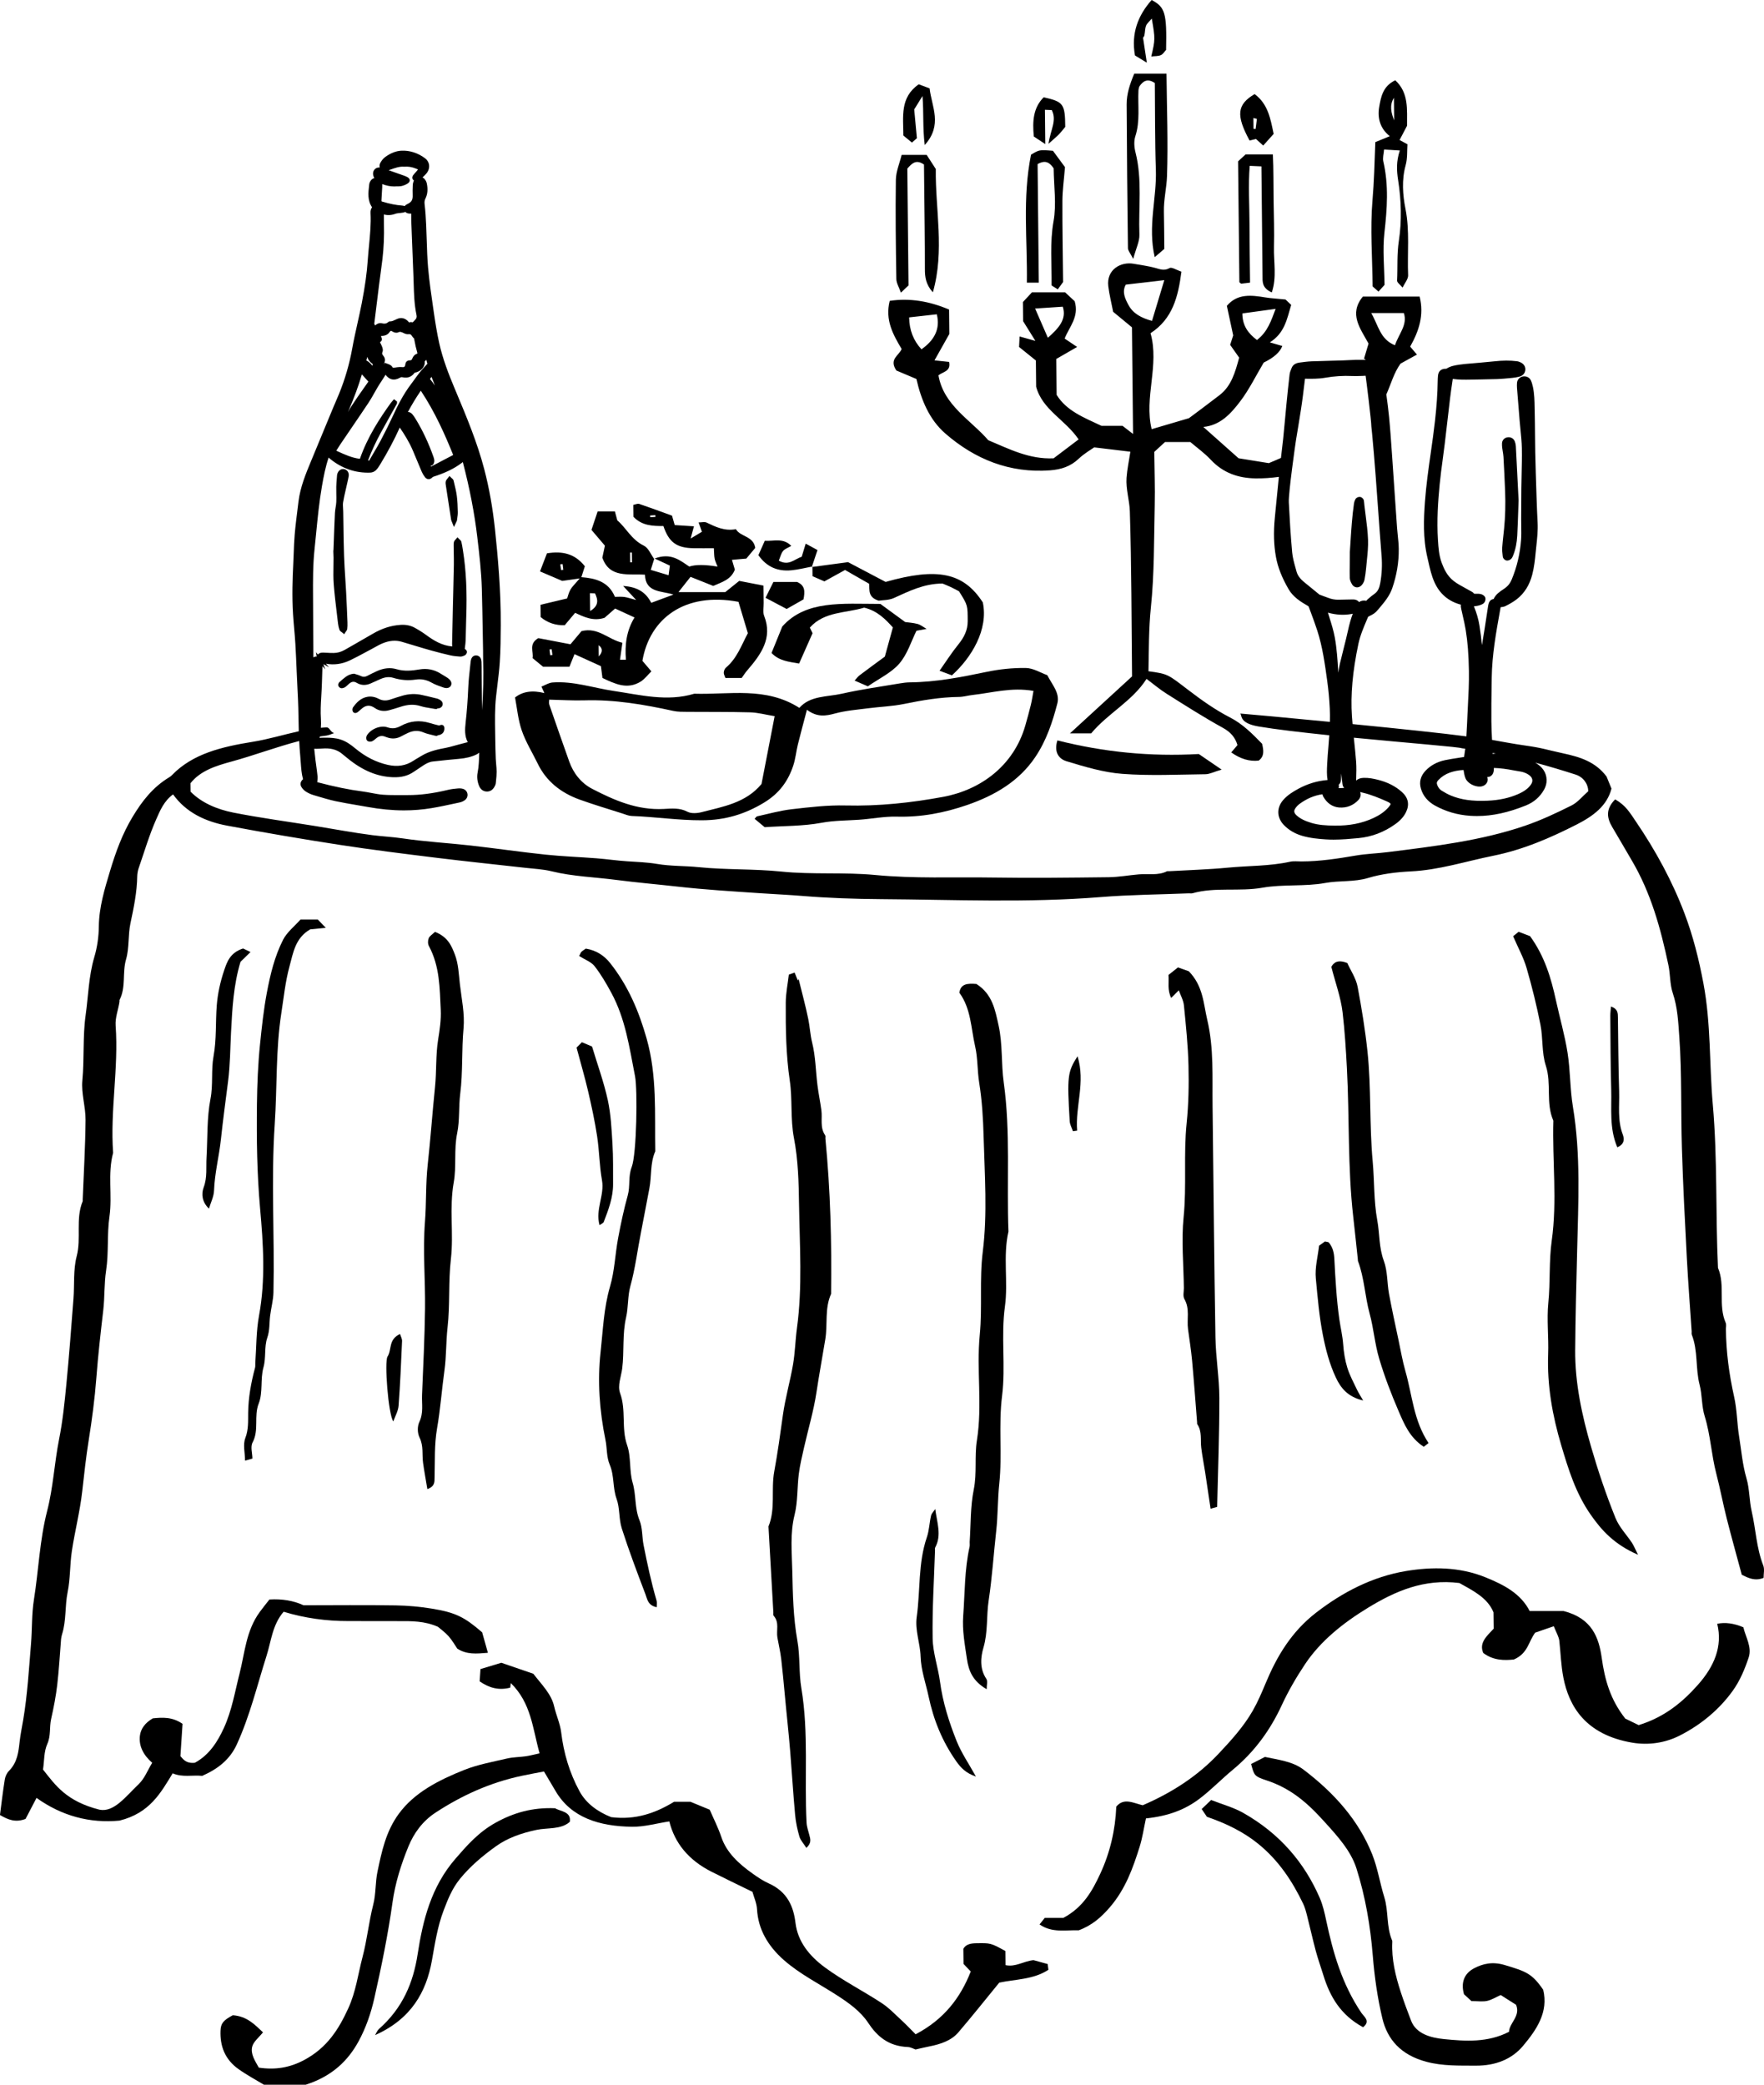 <?xml version="1.0" encoding="UTF-8"?>
<svg id="Layer_2" data-name="Layer 2" xmlns="http://www.w3.org/2000/svg" viewBox="0 0 311.537 368.188">
  <g id="Layer_1-2" data-name="Layer 1">
    <g>
      <path d="m243.449,51.504c.353-.393.67-.744,1.074-1.194-.031-3.025-.364-6.159-.021-9.212.477-4.228.774-8.387-.196-12.588-.145-.628.074-1.336.132-2.096,1.027.06,1.818.107,2.782.163-.63,1.912-.577,3.491-.291,5.301.552,3.49.653,7.178.122,10.651-.364,2.38-.197,4.692-.312,7.029-.017.345.551.725.971,1.24.387-.825,1.005-1.516.976-2.186-.167-3.899.311-7.793-.465-11.714-.495-2.501-.69-5.139.032-7.731.334-1.202.229-2.53.314-3.689-.618-.333-1.01-.544-1.39-.748.452-.863.883-1.688,1.319-2.519-.027-2.842.347-5.792-2.077-8.032-2.216,1.031-2.549,3.003-2.848,4.771-.323,1.91.185,3.794,1.884,5.103-.825.337-1.657.675-2.561,1.044-.132,3.755-.224,7.038-.506,10.336-.423,4.959-.022,9.996.031,15.155.3.266.651.578,1.031.915Zm2.73-34.231c.013,1.329.027,2.657.041,3.986-.544-1.36-.852-2.688-.041-3.986Z" stroke-width="0"/>
      <path d="m200.135,45.727c.505-1.888,1.138-3.099,1.093-4.292-.178-4.842.534-9.72-.692-14.532-.23-.902-.304-1.984-.025-2.84.872-2.668.417-5.395.55-8.092.011-.227.094-.45.143-.675.672-1.025,1.492-1.489,2.748-.629.052,5.077.006,10.198.184,15.313.174,5.016-1.467,9.992-.202,15.435.743-.637,1.236-1.06,1.691-1.45-.024-2.269-.023-4.417-.073-6.563-.05-2.124.48-4.21.552-6.276.207-5.944-.027-11.908-.09-18.114h-5.698c-.754,1.808-1.348,3.55-1.339,5.418.042,8.47.12,16.94.228,25.41.005.426.404.85.93,1.888Z" stroke-width="0"/>
      <path d="m159.108,51.687c.614-.584.943-.898,1.343-1.279-.07-6.88-.139-13.787-.21-20.631.812-.92,1.539-1.692,2.944-.715.011,1.07.023,2.251.035,3.431.048,5.013.133,10.026.124,15.039-.002,1.423.164,2.712,1.408,4.096,2.11-7.382.413-14.63.518-21.777-.588-.908-1.156-1.786-1.615-2.496h-4.416c-.365,1.494-1,2.933-1.021,4.387-.087,5.845-.01,11.695.083,17.543.012.729.477,1.455.807,2.402Z" stroke-width="0"/>
      <path d="m219.195,50.101c.402-.047.855-.1,1.575-.185-.036-3.514-.094-6.946-.099-10.377-.006-3.4-.239-6.813.039-10.247.813.036,1.273.057,2.068.092.016,1.52.028,2.707.04,3.895.052,5.13.109,10.26.155,15.39.01,1.065-.147,2.18,1.635,2.977.915-2.685.313-5.414.384-8.038.074-2.74-.023-5.487-.063-8.231-.04-2.7.003-5.406-.13-8.105h-4.82c-.54.499-1.142,1.055-1.323,1.223.076,7.526.145,14.422.227,21.317.001.079.165.157.313.29Z" stroke-width="0"/>
      <path d="m188.338,134.442c3.226.973,6.533,1.977,9.857,2.229,4.875.369,9.793.123,14.692.067.746-.009,1.483-.409,2.861-.817-1.763-1.203-2.978-2.032-4.032-2.751-8.59.481-16.775-.336-24.97-2.405-.718,2.295.494,3.345,1.593,3.677Z" stroke-width="0"/>
      <path d="m181.355,49.922h2.106c-.072-7.117-.142-14.097-.212-20.935,1.499-.872,2.223-.128,2.837.742.033,3.16.516,6.341-.019,9.331-.679,3.795-.301,7.534-.347,11.297-.001.121.349.251,1.089.749.315-.431.701-.962.944-1.294-.05-5.038-.144-9.684-.123-14.328.009-1.854.274-3.705.455-5.968-.58-.787-1.408-1.909-2.124-2.882-2.439-.21-2.436-.176-3.876.688-1.54,7.677-.622,15.113-.731,22.599Z" stroke-width="0"/>
      <path d="m161.054,25.179c.426-.372.689-.601.877-.765-.164-1.77-.322-3.464-.473-5.09.454-.735.834-1.348,1.461-2.362.24,2.954.013,5.505.396,8.656,3.209-3.568,1.227-6.771.861-10.005-.649-.246-1.276-.484-1.915-.726-3.358,2.326-2.729,5.728-2.725,9.046.492.403,1.009.827,1.52,1.247Z" stroke-width="0"/>
      <path d="m202.539,11.071c-.258-1.704-.423-2.795-.669-4.416-.003.004.192-.18.238-.398.123-.565.092-1.178.291-1.708.154-.41.563-.722,1.016-1.267.615,3.565.613,3.689-.091,6.693.628-.075,1.216-.029,1.69-.236.396-.173.657-.644.928-.931.137-6.495-.163-7.538-2.553-8.809-2.413,2.744-3.634,5.864-2.947,9.794.427.26.969.59,2.097,1.277Z" stroke-width="0"/>
      <path d="m221.809,24.544c.415.375.828.749,1.285,1.162.651-.727,1.196-1.334,1.842-2.055-.55-2.611-.961-5.26-3.361-7.034-3.108,1.841-3.32,3.724-.891,8.203.366-.09.744-.183,1.125-.276Zm.171-3.543c-.075.592-.151,1.184-.227,1.776-.124-.009-.247-.018-.371-.028-.007-.634-.013-1.268-.02-1.902.206.051.412.102.617.154Z" stroke-width="0"/>
      <path d="m184.602,25.448c-.024-2.309-.043-4.15-.061-6.058.653.029.967.043,1.213.054.938,1.852-.224,3.443-.579,5.951.964-.868,1.425-1.24,1.833-1.663.411-.424.769-.898,1.122-1.319-.039-4.073-.31-4.451-3.815-5.227-1.861,1.879-1.991,4.256-1.735,6.925.47.311,1.016.672,2.022,1.337Z" stroke-width="0"/>
      <path d="m283.75,137.172c-1.999-2.67-4.722-3.479-7.702-4.126-3.432-.746-3.47-.923-6.969-1.42-1.821-.261-3.919-.657-5.576-.951-.054-1.077-.104-2.169-.114-3.248-.021-2.131.01-4.301.042-6.4l.02-1.363c.057-4.008.778-8.009,1.476-11.88l.1-.545c.271-.025.574-.06.854-.201.634-.32,1.37-.714,2.011-1.221,1.348-1.065,2.236-2.485,2.718-4.343.34-1.311.484-2.654.604-3.918.037-.381.077-.762.119-1.143.146-1.347.297-2.74.221-4.141-.076-1.424-.132-2.849-.179-4.272l-.021-.64c-.082-2.489-.164-4.978-.217-7.468-.023-1.095-.031-2.19-.04-3.287-.011-1.257-.021-2.515-.052-3.772l-.015-.796c-.021-1.222-.04-2.486-.31-3.735-.099-.458-.214-.821-.366-1.141-.241-.509-.812-.777-1.415-.667-.562.102-.983.566-1.022,1.129-.023.316-.023.619-.001.9.152,1.947.311,3.894.471,5.842.042.519.095,1.04.148,1.559.106,1.06.219,2.156.237,3.225.027,1.548-.008,3.129-.042,4.657-.019.824-.037,1.647-.046,2.47-.018,1.456-.022,2.913-.027,4.37l-.004,1.091c-.002.399.005.8.012,1.199.014.809.027,1.646-.033,2.453-.179,2.416-.733,4.753-1.646,6.948-.292.706-.699,1.208-1.318,1.625l-.154.104c-.647.435-1.373.92-1.725,1.728-.488.078-.768.365-.91.912-.023.096-.046.193-.062.295l-.286,1.872c-.214,1.421-.429,2.841-.674,4.258-.047.271-.091.538-.132.802-.114-1.164-.262-2.319-.441-3.45-.175-1.108-.503-2.246-.977-3.391.206-.025.408-.053.607-.093.414-.084.741-.205,1.006-.371.328-.208.474-.659.423-.969-.06-.389-.489-.645-.746-.715-.332-.091-.675-.087-.907-.074-.346.014-.364-.012-.404-.07-.127-.18-.312-.278-.515-.386l-.729-.403c-.453-.25-.906-.499-1.352-.757-.337-.197-.658-.412-.954-.639-1.142-.882-1.711-2.118-2.119-3.21-.483-1.298-.574-2.673-.662-4.005-.23-3.491.023-6.942.304-9.857.142-1.482.345-2.989.542-4.447.121-.897.242-1.796.351-2.694.166-1.365.322-2.73.479-4.096.156-1.363.312-2.727.478-4.089.106-.875.234-1.749.364-2.627l.097-.664c1.072.151,2.135.143,3.136.121.573-.013,1.148-.021,1.723-.03.988-.015,1.977-.031,2.964-.065.817-.03,1.64-.109,2.434-.187l.318-.032c.407-.039.807-.11,1.189-.21.604-.158.997-.597,1.053-1.173.053-.558-.236-1.042-.794-1.327-.162-.083-.415-.187-.696-.224-1.212-.154-2.495-.147-4.037.023-.813.089-1.629.16-2.445.231l-1.822.157c-.575.045-1.149.091-1.812.191-.793.118-1.613.24-2.338.724-.906-.037-1.408.417-1.482,1.229-.031.335-.049.671-.054,1.007-.029,2.121-.181,4.345-.478,6.998-.211,1.882-.483,3.794-.746,5.643-.402,2.817-.817,5.732-1.025,8.627-.213,2.964-.372,6.411.429,9.818l.18.784c.263,1.167.534,2.375,1.039,3.526.92,2.101,2.502,3.458,4.709,4.04-.051.282.01.562.061.792.084.394.175.787.266,1.181.188.819.382,1.664.517,2.497.341,2.087.515,4.323.565,7.252.035,2.054-.074,4.146-.181,6.168l-.071,1.397c-.025.52-.047,1.042-.068,1.563-.035.803-.08,1.605-.127,2.408-3.866-.523-12.085-1.38-20.103-2.172-.04-.462-.083-.924-.113-1.383-.251-3.811.112-7.869,1.141-12.769.312-1.487.928-2.932,1.524-4.33l.201-.475c.006-.001.019-.008.043-.023.104-.058.213-.111.32-.165.237-.119.475-.239.682-.388.316-.226.565-.509.772-.756l.148-.177c.889-1.054,1.808-2.143,2.281-3.503.799-2.288,1.188-4.644,1.159-7.001-.01-.779-.092-1.558-.171-2.312-.047-.453-.096-.907-.127-1.361-.133-1.878-.261-3.754-.389-5.632-.128-1.879-.256-3.757-.388-5.635l-.135-1.947c-.144-2.094-.291-4.261-.498-6.389-.129-1.326-.304-2.653-.486-3.972.82-1.823,1.316-3.794,2.513-5.447.928-.511,1.891-1.041,2.894-1.593-.49-.576-.861-1.015-1.197-1.41,1.546-2.746,2.486-5.549,1.674-8.831h-10.031c-2.541,3.084-.418,5.665,1.007,8.299-.263.875-.521,1.734-.799,2.658.109.077.209.146.313.219-.56-.013-1.105-.018-1.633-.009-.483.009-.966.034-1.45.059-.364.019-.73.038-1.096.05-.693.022-1.386.039-2.078.057-1.109.029-2.218.057-3.324.1-.721.029-1.436.126-2.139.222-.865.115-1.217.561-1.361.915l-.056.134c-.131.315-.278.672-.322,1.051-.21,1.784-.391,3.57-.567,5.356-.082.841-.159,1.683-.235,2.525-.103,1.132-.205,2.263-.323,3.394-.095.908-.205,1.814-.314,2.72-.03.248-.057.496-.086.744-.65.285-1.352.598-2.146.92-1.487-.24-3.561-.575-5.342-.862-2.206-1.963-4.158-3.699-6.216-5.53,3.022-.29,4.862-2.366,6.479-4.48,1.613-2.112,2.792-4.556,4.183-6.889q2.687-1.306,3.279-2.932c-.603-.174-1.201-.347-2.203-.636,2.615-1.635,3.024-4.092,3.775-6.619-.522-.497-1.04-.989-1.003-.953-1.656-.166-2.612-.212-3.551-.366-2.493-.41-4.943-.718-6.808,1.486.375,1.746.735,3.426,1.12,5.22-.148.46-.358,1.111-.539,1.67.623.884,1.153,1.635,1.592,2.256-.711,2.625-1.382,5.011-3.456,6.617-2.034,1.575-4.109,3.098-5.412,4.078-2.735.806-4.603,1.356-6.586,1.94-1.362-5.611,1.405-11.311-.198-16.948,3.922-2.551,4.885-6.477,5.456-10.872-.875-.289-1.709-.852-2.093-.634-.948.537-1.677.205-2.553-.033-1.235-.336-2.518-.498-3.782-.725-2.283-.409-4.837,1.025-4.489,3.958.179,1.493.557,2.963.86,4.526,1.103.91,2.19,1.807,3.322,2.742.062,6.132.126,12.414.191,18.831-.744-.575-1.308-1.011-1.856-1.435h-3.719c-3.128-1.474-6.173-2.638-7.919-5.473-.021-2.19-.043-4.319-.064-6.337,1.232-.71,2.331-1.344,3.681-2.122-.889-.597-1.535-1.032-2.202-1.481.771-2.014,2.613-3.824,1.769-6.597-.477-.444-1.089-1.012-1.687-1.568h-5.861c-.536.579-1.095,1.181-1.592,1.718.012,1.201.022,2.275.033,3.372.66,1.06,1.325,2.128,2.168,3.484-1.046-.292-1.836-.512-2.784-.776-.041.785-.065,1.241-.098,1.848.965.777,1.952,1.572,2.97,2.393.015,1.542.03,3.089.047,4.636,1.1,4.083,5.157,5.827,7.5,9.299-1.57,1.188-3.036,2.297-4.416,3.341-4.308.203-7.874-1.664-11.533-3.195-3.17-3.645-7.871-6.142-8.806-11.462.819-.656,2.24-.685,1.882-2.368-.861-.092-1.759-.187-2.58-.274.972-1.728,1.876-3.338,2.622-4.664-.017-1.648-.031-2.944-.045-4.31-3.467-1.477-6.95-2.069-10.481-1.536-.858,3.378.595,5.973,2.104,8.502-.477,1.174-2.286,1.79-.93,3.8,1.001.423,2.375,1.003,3.537,1.494.859,3.764,2.31,7.196,5.101,9.627,5.251,4.571,11.387,7.037,18.493,6.51,1.945-.144,3.621-.675,5.07-2.052.986-.939,2.21-1.63,2.734-2.006,2.572.309,4.404.529,6.39.767-.25,1.638-.569,3.111-.676,4.601-.143,1.997.521,3.985.581,5.922.302,9.656.289,19.318.39,29.161-3.513,3.223-7.059,6.478-10.964,10.061h3.744c2.952-3.549,7.298-5.706,9.78-9.623,1.237.923,2.324,1.853,3.522,2.607,3.285,2.068,6.561,4.164,9.956,6.034,1.354.745,2.162,1.662,2.586,3.048-.365.429-.73.858-1.102,1.294q2.415,1.727,4.848,1.446c1.052-.783.857-1.834.602-2.967-1.712-1.751-3.404-3.492-5.725-4.682-2.603-1.335-5.03-3.076-7.366-4.86-3.563-2.721-3.503-2.801-6.979-3.27.077-3.735.033-7.457.424-11.241.618-5.99.547-12.06.682-18.1.069-3.097-.045-6.201-.078-9.398.673-.62,1.353-1.248,1.895-1.748h4.467c1.128.965,2.492,1.935,3.613,3.132,2.171,2.322,4.833,3.248,7.904,3.292,1.385.02,2.761-.081,4.121-.266-.194,1.905-.383,3.81-.567,5.715l-.15,1.559c-.248,2.54-.179,4.8.211,6.911.332,1.803,1.036,3.595,2.217,5.642.804,1.39,2.139,2.233,3.436,2.975.061.036.106.085.112.095l.293.788c.422,1.13.856,2.298,1.232,3.457.927,2.862,1.343,5.885,1.758,8.904.221,1.608.372,3.25.45,4.879.034.722.038,1.489.02,2.345-7.731-.751-14.494-1.371-15.837-1.471.354.281-.244,1.696,3.249,2.287,3.056.517,7.62,1.051,12.478,1.551-.044.68-.095,1.36-.153,2.04-.083.967-.165,1.933-.21,2.901l-.012.238c-.043.888-.087,1.8.074,2.723-1.796.139-3.535.662-5.178,1.559-.94.513-1.914,1.108-2.663,1.974-1.197,1.385-1.138,3.128.15,4.443.85.867,1.914,1.496,3.165,1.867,1.432.427,2.916.555,4.193.641.469.032.938.045,1.405.045,1.476,0,2.942-.135,4.385-.269,2.359-.22,4.568-1.064,6.564-2.51.86-.623,1.461-1.304,1.836-2.081.649-1.347.398-2.548-.746-3.569-1.132-1.01-2.508-1.71-4.207-2.138-.788-.198-1.634-.373-2.561-.341-.556.023-.981.18-1.297.481l.009-.323c.03-.996.062-2.027-.015-3.047-.095-1.247-.224-2.492-.354-3.736-.016-.154-.031-.312-.048-.467,9.529.921,18.817,1.662,19.071,1.863.206.024.408.056.612.082-.048.35-.101.7-.153,1.044l-.062.413c-.357.06-.717.114-1.076.17-.762.117-1.523.234-2.275.391-1.412.296-2.583.934-3.478,1.897-.856.92-1.125,1.963-.8,3.101.369,1.296,1.213,2.316,2.509,3.033,1.893,1.046,3.981,1.652,6.205,1.799.403.026.806.039,1.211.039,2.723,0,5.503-.606,8.645-1.874,1.392-.562,2.463-1.499,3.186-2.783.167-.299.377-.766.431-1.295.134-1.289-.41-2.401-1.573-3.215-.134-.094-.273-.174-.41-.261,2.406.641,4.78,1.353,7.131,2.111,1.312.423,2.209,1.596,2.225,2.937-1.051.919-1.83,1.952-2.953,2.514-2.652,1.327-5.375,2.612-8.234,3.588-7.735,2.642-15.975,3.617-24.199,4.65-1.884.237-3.804.29-5.639.603-3.181.542-6.342,1.036-9.602,1.046-.684.002-1.404-.091-2.044.051-3.593.792-7.313.693-10.969,1.045-3.458.333-6.953.43-10.433.63-.113.007-.252-.027-.337.016-1.56.78-3.309.395-4.971.54-1.772.155-3.536.482-5.312.503-6.835.079-13.673.166-20.509.057-6.903-.11-13.796.215-20.722-.45-5.485-.527-11.058-.037-16.603-.606-4.812-.494-9.72-.286-14.533-.773-2.469-.25-4.973-.164-7.368-.569-1.797-.304-3.556-.356-5.343-.474-1.78-.117-3.547-.382-5.326-.521-3.024-.237-6.065-.338-9.076-.656-4.419-.466-8.813-1.112-13.229-1.609-3.992-.449-8.025-.669-11.985-1.257-1.782-.264-3.56-.341-5.323-.567-3.399-.436-6.763-1.075-10.145-1.621-4.803-.776-9.643-1.421-14.4-2.359-2.938-.579-5.648-1.745-7.577-3.695l-.019-1.5c1.748-2.225,4.514-3.083,7.261-3.831,3.89-1.059,7.91-2.582,11.938-3.626.041.872.094,1.745.179,2.612.036.377.062.754.088,1.133.066.987.136,2.006.406,3.004-.47.394-.572.929-.266,1.406.206.323.485.604.786.791.427.266.86.465,1.289.592l.607.182c1.092.328,2.221.668,3.358.91,1.224.26,2.475.473,3.685.679.64.109,1.281.218,1.92.334,2.246.408,4.382.611,6.444.611,1.666,0,3.283-.132,4.871-.398,1.356-.226,2.721-.52,4.04-.804l.938-.202c.334-.072.662-.221.927-.419.344-.258.514-.678.443-1.093-.068-.41-.349-.736-.75-.873-.268-.089-.592-.119-.968-.084-.509.046-1.084.099-1.65.233-2.735.655-4.985.946-7.157.936-.433-.003-.864-.001-1.298.002-1.024.004-2.082.011-3.106-.065-.682-.051-1.379-.184-2.054-.313-.518-.098-1.035-.197-1.557-.264-2.368-.304-4.906-.824-7.987-1.636.005-.056.01-.111.015-.166.029-.323.057-.629.026-.945-.056-.586-.136-1.169-.216-1.753-.049-.351-.097-.703-.141-1.054-.069-.574-.131-1.148-.188-1.703l-.031-.286c.15.01.289.016.431.012.238-.007.477-.021.715-.036.254-.015.506-.032.758-.036,1.201-.026,2.229.292,3.027.968.202.171.409.336.615.502l.371.299c2.612,2.139,5.224,3.224,7.986,3.322,1.482.053,2.65-.251,3.675-.958.561-.388,1.129-.767,1.701-1.136.467-.3,1.027-.615,1.65-.682l.406-.044c1.396-.152,2.794-.303,4.192-.421,1.259-.107,2.251-.353,3.122-.773.196-.093.36-.205.49-.33-.001.057-.003.114-.004.172-.031,1.111-.062,2.26-.28,3.363-.146.74-.062,1.539.247,2.31.263.659.761,1.024,1.402,1.026h.009c.425,0,1.006-.169,1.391-.983.062-.132.141-.299.157-.486l.047-.453c.055-.513.109-1.042.106-1.573-.003-.432-.041-.863-.082-1.293-.028-.32-.058-.639-.071-.959-.048-1.164-.076-2.33-.091-3.496l-.018-1.143c-.036-2.092-.072-4.254.157-6.364.072-.67.155-1.34.237-2.009.162-1.316.33-2.677.418-4.026.144-2.191.166-4.367.177-6.589.031-6.185-.527-12.291-1.018-16.92-.406-3.822-1.025-7.297-1.894-10.623-1.238-4.745-3.15-9.307-4.999-13.72l-.267-.636c-1.021-2.442-2.055-5.088-2.684-7.893-.413-1.846-.702-3.7-.955-5.429l-.116-.802c-.339-2.315-.688-4.709-.896-7.071-.143-1.634-.196-3.308-.246-4.928-.028-.892-.057-1.783-.099-2.674-.053-1.11-.121-2.399-.274-3.654-.049-.408-.005-.704.153-1.021.374-.752.451-1.621.235-2.66-.06-.284-.216-.582-.428-.814-.098-.108-.211-.186-.329-.25.225-.2.452-.415.663-.659.374-.432.555-.979.496-1.501-.055-.484-.31-.917-.715-1.218-1.255-.934-2.68-1.397-4.159-1.332-.95.041-1.921.418-2.887,1.123-.392.286-.674.706-.842,1.007-.15.272-.181.562-.113.834-.392-.028-.727.107-.952.399-.307.393-.305.967.006,1.462.001.001.002.002.003.003-.255.066-.482.215-.645.458-.151.226-.24.445-.265.653l-.021.184c-.153,1.302-.312,2.644.519,3.867-.198.273-.287.605-.268.992.104,1.932-.086,3.893-.269,5.789-.081.85-.163,1.701-.221,2.553-.151,2.25-.488,4.665-1.058,7.599-.233,1.204-.501,2.401-.767,3.597-.321,1.445-.655,2.938-.921,4.422-.49,2.729-1.271,5.419-2.322,7.993-.193.474-.396.944-.6,1.414-.172.399-.345.799-.512,1.201l-1.729,4.181c-.7,1.693-1.399,3.387-2.103,5.08-.936,2.255-1.904,4.586-2.219,7.132l-.147,1.176c-.193,1.533-.393,3.118-.527,4.685-.094,1.095-.134,2.209-.172,3.286-.022.598-.044,1.196-.074,1.793-.134,2.64-.244,5.769-.046,8.956.053.861.128,1.721.203,2.581.077.88.154,1.761.206,2.644.093,1.559.158,3.12.224,4.68l.163,3.536c.054,1.053.109,2.107.135,3.161.016.639.027,1.278.039,1.917.013.719.028,1.447.047,2.178-2.69.592-5.395,1.418-8.07,1.849-5.521.889-10.659,2.097-14.34,5.906-.132.138-.286.26-.452.359-2.963,1.783-4.838,4.279-6.447,6.928-1.85,3.043-3.021,6.296-4.017,9.598-.972,3.225-1.95,6.44-1.988,9.821-.021,1.842-.281,3.666-.805,5.438-.994,3.369-1.048,6.835-1.527,10.239-.534,3.796-.216,7.681-.579,11.528-.218,2.296.583,4.655.564,6.98-.039,4.696-.323,9.389-.506,14.083-.004.095.028.198-.006.283-1.291,3.148-.21,6.48-1.055,9.709-.633,2.42-.373,5.018-.569,7.533-.39,5.031-.764,10.059-1.254,15.086-.316,3.246-.642,6.467-1.282,9.684-.835,4.199-1.034,8.503-2.104,12.652-1.334,5.187-1.51,10.468-2.342,15.69-.411,2.58-.302,5.221-.517,7.833-.368,4.466-.629,8.934-1.371,13.37-.215,1.281-.487,2.557-.633,3.845-.207,1.845-.382,3.669-1.882,5.193-.402.408-.659.992-.744,1.523-.34,2.116-.585,4.242-.853,6.272,1.46.851,2.738,1.368,4.521.693.574-1.1,1.224-2.347,1.938-3.716,4.452,3.195,9.426,4.517,14.649,4.014,5.365-1.324,7.299-4.932,9.395-8.351,1.729.745,3.459.274,5.221.445,2.806-1.236,4.896-2.908,6.107-5.554,2.327-5.085,3.58-10.397,5.243-15.626.839-2.637,1.025-5.472,3.025-7.804,3.706,1.129,7.532,1.659,11.47,1.647,2.962-.009,5.926.019,8.888.011,2.251-.005,4.502-.046,6.891 1.0.484.421,1.283.988,1.887,1.672.654.744,1.129,1.597,1.534,2.188,1.695,1.079,3.352.9,5.406.735l-1.016-3.616c-3.099-2.679-4.66-3.503-8.923-4.193-2.081-.337-4.192-.529-6.303-.565-5.454-.092-10.91-.023-16.32-.023q-2.653-1.224-6.021-1.018c-.521.668-1.146,1.427-1.717,2.213-2.421,3.322-2.621,7.176-3.555,10.845-.824,3.233-1.362,6.549-2.771,9.625-1.094,2.39-2.552,4.753-5.126,6.152-1.694.186-2.159-.792-2.553-1.169.143-2.158.264-4.002.376-5.702-1.759-1.24-3.534-1.152-5.266-.967-1.329.786-2.11,1.812-2.263,3.059-.225,1.841.635,3.446,2.169,4.783-.838,1.368-1.336,2.769-2.385,3.77-2.316,2.212-4.368,5.023-6.924,4.514-5.86-1.487-7.782-4.316-9.972-7.087.236-1.598.148-3.166.753-4.514.662-1.475.35-2.956.678-4.411.449-1.991.84-4,1.077-6.016.315-2.695.46-5.405.68-8.108.02-.245.107-.636.182-.871.761-2.419.475-4.947.975-7.404.484-2.38.384-4.842.745-7.246.531-3.526,1.433-7.014,1.832-10.55.34-3.016.663-6.034,1.144-9.033.584-3.647,1.07-7.334,1.35-10.991.305-3.991.753-7.967,1.22-11.943.273-2.34.146-4.701.507-7.068.481-3.138.136-6.344.593-9.533.531-3.708-.361-7.519.644-11.232-.54-7.502.989-14.943.446-22.447-.105-1.458.472-2.826.684-4.273.015-.099-.028-.217.016-.304,1.155-2.28.45-4.773,1.136-7.139.596-2.058.333-4.285.78-6.387.587-2.759,1.157-5.504,1.197-8.315.006-.377.104-.978.228-1.335,1.01-2.91,1.872-5.867,3.122-8.703.684-1.551,1.375-3.236,2.978-4.404,2.254,3.141,5.601,4.782,9.535,5.519,6.609,1.237,13.249,2.37,19.908,3.397,5.697.878,11.432,1.586,17.163,2.292,5.193.64,10.406,1.17,15.607,1.76,1.547.175,3.139.245,4.624.61,3.775.929,7.696,1.033,11.535,1.538,3.52.462,7.089.758,10.636,1.16,4.891.554,9.823.849,14.745,1.182,2.46.167,4.922.274,7.383.476,4.597.377,9.262.534,13.863.566,12.937.088,25.895.678,38.815-.363,5.161-.416,10.37-.453,15.557-.661.229-.009.477.042.681-.016,4.006-1.133,8.247-.256,12.354-.981,3.592-.635,7.479-.177,11.062-.831,2.523-.46,5.1-.138,7.599-.89,2.357-.71,4.964-1.032,7.49-1.155,5.066-.245,9.719-1.783,14.552-2.755,5.354-1.078,10.144-3.168,14.789-5.532,2.935-1.494,5.373-3.317,6.135-6.339-.304-.747-.622-1.533-.854-2.103Zm-58.463-82.62c-.8,2.091-1.386,4.024-3.298,5.497-1.566-1.175-2.568-2.539-2.576-4.694,1.836-.251,3.683-.503,5.874-.803Zm-40.226,5.103c-.785-1.802-1.471-3.374-2.251-5.164,1.838-.122,3.235-.215,4.887-.325.703,2.209-.672,3.755-2.636,5.489Zm-22.321,2.035q-2.139-2.31-2.176-5.636c1.722-.192,3.202-.357,4.883-.545.646,2.568-.422,4.585-2.707,6.182Zm36.57-7.804c-.596-1.103-1.203-2.31-.49-3.616,2.184-.255,4.342-.507,6.806-.795-.773,2.562-1.465,4.854-2.173,7.201-1.865-.517-3.321-1.271-4.143-2.791Zm48.62,1.399c.699,2.081-.894,3.671-1.565,5.693-2.634-1.042-2.922-3.508-4.197-5.693h5.763Zm-14.386,49.923l-.506-.185-.588-.478c-.718-.583-1.435-1.165-2.146-1.754-.715-.589-1.147-1.189-1.322-1.834l-.173-.628c-.256-.915-.521-1.859-.604-2.779-.278-3.031-.443-6.035-.589-8.85-.081-1.602,1.179-10.454,1.275-11.029.297-1.779.594-3.556.869-5.338.254-1.626.452-3.283.645-4.884l.07-.564c1.165.02,2.37.038,3.571-.171,1.592-.277,3.194-.38,4.763-.303.493.025.993.008,1.487-.01l.438-.014c.146-.005.293-.015.44-.028l.026.16c.069.406,1.001,7.872.995,8.841.039.367.08.734.116,1.102.218,2.253.422,4.666.643,7.595.149,1.977.292,3.955.434,5.933.196,2.747.395,5.494.612,8.24.125,1.585.045,3.181-.235,4.747-.149.828-.388,1.474-1.063,1.935-.354.24-.671.514-.978.779-.172.149-.345.298-.428.419-.485-.107-.926-.026-1.266.225-.227-.298-.597-.466-1.038-.466h-.033l-.85.015c-.565.011-1.132.02-1.697.034-.646.018-1.267-.101-1.9-.353-.318-.128-.643-.241-.969-.354Zm1.266,3.918c-.096-.308-.193-.616-.286-.924,1.429.401,2.831.481,4.183.233.07-.012.139-.029.206-.048-.326.879-.599,1.831-.826,2.879-.24,1.108-.52,2.208-.798,3.309-.22.864-.439,1.729-.641,2.596-.124.539-.222,1.083-.293,1.638l-.023-.4c-.109-1.789-.232-3.817-.59-5.798-.213-1.186-.578-2.355-.932-3.484Zm1.615,29.463c.261-.223.396-.484.408-.922l.019-.639c.004-.141.008-.283.012-.425.066.631.147,1.266.231,1.908.032.254.14.477.299.651-.266.014-.541.026-.838.036-.052.006-.1-.001-.15-.011.071-.193.078-.395.02-.598Zm3.491,2.687c.378-.406.479-.936.292-1.396.16.045.323.084.486.123,1.465.343,2.835.919,4.227,1.529.607.266.659.421.663.439.004.016.023.173-.399.647-.652.732-1.507,1.338-2.612,1.851-2.017.936-4.236,1.383-6.892,1.346-1.547-.017-2.832-.106-4.076-.477-1.207-.361-2.021-.778-2.64-1.352-.532-.494-.417-.867-.233-1.166.194-.318.476-.619.791-.85,1.257-.922,2.556-1.474,3.969-1.688l.058-.01c.032.142.076.286.156.429.65,1.158,1.618,1.819,2.797,1.912,1.324.104,2.506-.358,3.414-1.335Zm24.263-8.184c-.076.007-.15.007-.227.016-.11.012-.219.031-.329.053-.003-.06-.006-.12-.009-.18.189.035.376.075.564.111Zm6.187,5.488c-.469.662-1.162,1.182-2.181,1.637-1.63.724-3.434,1.117-5.514,1.2-2.682.111-4.668-.175-6.448-.92-.505-.211-1.045-.499-1.651-.881-.312-.197-.551-.503-.731-.94-.148-.354-.1-.612.167-.892.571-.601,1.255-1.047,2.028-1.326.746-.269,1.561-.425,2.436-.467l.002.01c.074.467.151.951.332,1.42.362.941,1.642,1.546,2.593,1.5.654-.031,1.184-.427,1.314-.987.057-.239.03-.48-.068-.7.047-.001.092,0,.137-.004.469-.037.988-.383,1.038-1.239.007-.12.014-.241.012-.363,1.096.037,2.279.185,3.609.45.212.043.425.077.639.111.18.029.36.058.538.092.537.104,1.013.301,1.414.586.654.465.777,1.089.335,1.711ZM76.209,66.556l.595,1.534c-.269-.404-.555-.794-.868-1.157.088-.125.18-.25.273-.377Zm3.826,13.8l-3.906,2.047-.063-.163c.058-.001.117-.009.175-.026.358-.106.455-.599.462-.781.009-.261-.067-.514-.142-.726-.896-2.525-1.947-4.753-3.213-6.809-.144-.232-.299-.456-.468-.669-.251-.318-.535-.47-.841-.465.703-1.319,1.472-2.585,2.279-3.76,2.522,3.792,4.303,7.836,5.717,11.352Zm-12.592-46.315l.06-.957c.013-.191.014-.382.004-.572.727.279,1.412.418,2.083.418.116,0,.233-.004.349-.012.33-.013.664.017,1.015-.066.373-.088.732-.242,1.041-.444.259-.169.384-.366.373-.583-.017-.33-.34-.5-.447-.556-.181-.095-.369-.178-.562-.247l-2.715-.956.25-.09c.848-.308,1.648-.601,2.465-.533l.031.002.032-.002c.688-.056,1.33.049,2.032.327.251.101.348.154.362.153-.019.042-.081.145-.283.365-.205.222-.406.448-.589.69-.122.162-.18.455-.067.665.051.094.134.165.231.214-.008.017-.019.031-.026.048-.109.254-.174.537-.187.813-.031.665-.036,1.206-.016,1.7.039.879-.176,1.256-.915,1.615-.122.059-.344.165-.486.365-.13-.038-.277-.081-.439-.092-1.052-.072-2.18-.294-3.449-.679-.165-.05-.21-.078-.21-.069-.005-.011-.019-.058-.011-.234.017-.427.045-.854.074-1.281Zm.252,28.79c-.224-.263-.26-.424-.147-.665.107-.231.084-.532-.074-.946-.1-.259-.228-.506-.359-.757l-.008-.016c.394-.291.436-.533.151-1.079.092-.021.186-.033.28-.045.165-.021.352-.045.536-.11.289-.1.543-.289.68-.503.099-.155.196-.249.274-.264.064-.016.181.028.311.118.255.177.695.278,1.001.131.339-.169.591-.053,1.055.18.236.119.525.176.78.143.256-.03.416.05.544.267.078.131.175.249.273.367l.135.125.111.556c.053.277.107.556.17.831.067.302.15.602.233.9l.046.166c.038.138.033.19.036.191-.009.009-.048.041-.195.097-.308.119-.554.43-.659.684-.17.409-.192.425-.576.448-.192.011-.648.104-.711.738-.013.129-.053.3-.165.387-.108.082-.273.079-.393.061-.255-.036-.5-.013-.735.01l-.124.012c-.114.01-.229.029-.343.049-.108.018-.216.037-.323.044-.081.001-.126.005-.203-.134-.141-.257-.423-.387-.634-.484-.136-.063-.277-.109-.419-.156-.101-.033-.202-.064-.299-.107l-.155.337.127-.438c.144-.411.069-.793-.221-1.137Zm-.801-12.135c.085-.664.176-1.328.266-1.99.135-.989.269-1.976.386-2.967.23-1.965.318-4.04.262-6.167-.013-.498-.01-.998-.006-1.501l.001-.193c.669.18,1.358.137,2.054-.129.121-.047.271-.068.431-.089l.094-.013c.099-.014.199-.023.299-.032.157-.014.314-.029.507-.066.093-.017.244-.045.387-.13.142.15.343.251.587.288.15.024.31.027.464.022v.137c-.004.371-.008.73.006,1.089.123,3.288.253,6.576.385,9.864.018.437.03.874.043,1.311.054,1.794.108,3.649.491,5.458.086.409.026.635-.235.896-.061.06-.118.125-.173.188-.234.263-.27.276-.408.233-.179-.06-.348-.001-.471.043-.001,0-.026-.013-.082-.079-.554-.664-1.286-.865-2.015-.552-.11.048-.22.1-.327.152-.323.156-.604.291-.919.291h-.027l-.203.027-.108.091c-.324.277-.646.341-1.109.227-.427-.105-.834.018-1.219.371-.027-.044-.052-.089-.076-.133-.021-.039-.076-.143-.081-.166.259-2.161.525-4.32.8-6.479Zm-2.021,12.335c.113.446.397.854.846,1.184.14.105.118.009.083.184-.013.071-.021.141-.025.21-.281-.369-.615-.725-1.082-.948l.179-.63Zm-.961,3.092l.017.019c.352.384.683.747,1.006,1.116.031.035.085.095.121.142-.029.045-.077.112-.14.202l-.503.714c-.803,1.138-1.632,2.314-2.406,3.504-.204.312-.386.639-.558.966,1.096-2.537,1.867-4.626,2.463-6.663Zm-4.461,13.387c.202-.331.402-.659.616-.975.609-.901,1.223-1.8,1.834-2.698,1.074-1.576,2.148-3.152,3.205-4.741.357-.539.679-1.112.987-1.663.208-.373.417-.746.639-1.111.302-.498.623-.983.944-1.468l.412-.661c.721.922,1.537,1.083,2.563.508.169-.093.264-.107.423-.073,1.178.264,1.791-.301,2.148-.799.594-.116,1.047-.364,1.387-.758.313-.363.454-.8.405-1.248l.271-.274c.066.23.131.464.195.7-.145.162-.291.323-.438.482-.306.331-.612.662-.893,1.015-.309.388-.6.79-.891,1.193-.21.29-.419.58-.636.864-1.431,1.879-2.463,3.974-3.202,5.588-.642,1.398-1.37,2.865-2.228,4.487-.368.698-.77,1.376-1.17,2.055-.266.448-.53.898-.787,1.352-.039.071-.061.093-.088.061-.048-.017-.098-.033-.147-.046.651-1.694,1.401-3.312,2.285-4.931.64-1.168,1.287-2.331,1.936-3.494l.882-1.582.02-.373-.54-.417-.339.394c-.085.095-.17.191-.244.295-1.934,2.695-4.09,5.969-5.421,9.798-.024.064-.038.086-.062.04-1.379-.174-2.615-.739-3.923-1.337l-.2-.091.056-.091Zm-3.901,17.498c.1-.938.191-1.878.283-2.817.267-2.734.544-5.562,1.022-8.31.304-1.743.628-3.449,1.19-5.076.057.065.125.132.207.199,2.103,1.727,4.519,2.565,7.15,2.464.344-.012.72-.167.958-.393.31-.293.546-.662.744-.987,1.394-2.291,2.54-4.445,3.497-6.576.791,1.153,1.653,2.514,2.307,4.046.26.606.512,1.214.764,1.823.27.652.54,1.305.818,1.952.133.308.323.625.564.941.207.273.445.341.608.349.178.013.435-.038.704-.321.045-.045.108-.086.164-.104,2.091-.671,3.607-1.4,4.916-2.366.099-.072.194-.149.292-.228,1.225,4.711,2.062,9.056,2.559,13.274.352,2.977.714,6.056.799,9.119.072,2.605.117,5.211.163,7.817l.054,2.971c.005.262.004.525.004.787-.001.364-.001.728.011,1.091.092,2.635.026,5.493-.2,8.739l-.002.026c-.023-1.532-.037-3.065-.05-4.598l-.015-2.143c0-.595,0-1.189-.021-1.784-.04-1.034-.717-1.138-.925-1.146-.273-.01-.885.081-.992,1.089l-.109,1.002c-.129,1.162-.263,2.365-.313,3.556-.092,2.205-.243,4.226-.463,6.181-.138,1.228-.205,2.42.375,3.487l-1.77.465c-.222.059-.442.12-.662.182-.464.13-.942.265-1.412.354-1.302.248-2.921.556-4.333,1.42-.17.104-.341.204-.512.305-.3.177-.6.352-.89.544-1.337.887-2.818,1.131-4.525.749-2.072-.465-3.954-1.415-5.752-2.906-.873-.723-1.65-1.267-2.606-1.573-.868-.278-1.739-.327-2.625-.327-.143,0-.284.001-.427.003-.228.003-.453.009-.675.032.031-.074.061-.162.088-.251,1.274-.201,1.022-.025,2.495-.59-.716-.221-.75-1.026-1.347-1.01-.331.009-.662.043-.993.07.029-.498.05-1.002.014-1.505-.095-1.352-.026-2.682.052-3.929.108-1.7.157-3.429.205-5.102l.01-.347.49.559-.324-.919.994.552-.552-.632c1.402.259,2.815.086,4.214-.573.889-.419,1.769-.893,2.618-1.352.373-.201.745-.401,1.119-.599.22-.115.438-.237.656-.358.474-.264.922-.514,1.394-.71,1.2-.497,2.303-.589,3.377-.284.331.095.66.195.99.296l1.622.487c.874.263,1.749.526,2.628.769,1.193.331,2.293.61,3.362.852.585.132,1.19.18,1.713.216.31.023.571-.093.809-.198.238-.104.396-.384.409-.6.016-.276-.235-.457-.353-.541-.011-.009-.022-.015-.033-.023.013-.105.027-.208.04-.311.053-.409.103-.8.118-1.193.025-.655.037-1.31.048-1.965.011-.638.022-1.277.047-1.915.173-4.649-.008-8.446-.567-11.949l-.024-.155c-.074-.47-.149-.942-.256-1.405-.047-.206-.201-.335-.313-.429-.028-.025-.058-.048-.082-.073l-.297-.313-.347.405c-.092.093-.206.208-.262.378-.07.215-.068.433-.067.653.003.411.011.822.019,1.232.014.744.026,1.488.015,2.231-.024,1.557-.064,3.114-.104,4.67l-.061,2.473c-.053,2.268-.104,4.536-.146,6.805-.002.144.012.288.03.434-1.832-.151-3.33-1.087-4.559-1.989-.639-.47-1.34-.915-2.079-1.32-.717-.393-1.545-.563-2.474-.504-1.691.105-3.305.62-4.931,1.575-1.173.689-2.356,1.363-3.538,2.038l-1.427.814c-.608.348-1.253.529-1.916.538-.409.011-.807-.014-1.211-.036-.225-.012-.449-.022-.674-.03-.451-.004-.733.104-.92.341l-.354-.405.142.757c-.223-.019-.393.04-.514.108-.025.014-.053.031-.078.049-.003-1.344-.014-2.688-.023-4.032-.011-1.611-.023-3.221-.023-4.832,0-.61-.004-1.221-.009-1.831-.016-2.76-.032-5.613.265-8.404Z" stroke-width="0"/>
      <path d="m261.076,136.014c.029-.124.059-.247.09-.371.074-.296.147-.591.188-.889.006-.049.012-.097.017-.146.001.093.003.186.005.279.009.46.06.901.152,1.313.008.036.017.071.027.106-.161-.094-.321-.192-.479-.293Z" stroke-width="0"/>
      <path d="m84.702,131.38c-.001.012-.002.026-.003.039-.016-.018-.032-.036-.048-.056.02-.02.039-.04.056-.061-.002.026-.003.052-.005.078Z" stroke-width="0"/>
      <path d="m182.526,346.185c-1.889.22-3.121,1.251-4.939.885-.011-.944-.02-1.765-.029-2.498-2.62-1.441-2.619-1.409-5.141-1.371-.987.015-1.794.164-2.282.97.011.901.022,1.836.031,2.68.503.526.916.96,1.279,1.34-1.819,4.613-4.683,8.431-9.739,11.09-.883-.884-1.645-1.7-2.476-2.464-1.144-1.051-2.213-2.198-3.54-3.065-3.272-2.139-6.856-3.967-9.965-6.251-2.785-2.046-4.835-4.575-5.237-7.897-.338-2.796-1.359-5.47-4.74-6.982-.982-.44-1.876-1.046-2.733-1.651-2.527-1.784-4.697-3.765-5.624-6.532-.564-1.682-1.395-3.304-2.05-4.821-1.335-.551-2.435-1.004-3.395-1.4h-2.899c-3.261,1.982-6.777,3.256-11.108,2.713-2.384-.94-4.427-2.431-5.584-4.557-1.8-3.31-2.81-6.8-3.246-10.421-.186-1.542-.893-3.04-1.239-4.577-.496-2.201-2.197-3.838-3.684-5.77-1.832-.629-3.78-1.298-5.647-1.939-1.299.392-2.426.731-3.682,1.11-.054.8-.104,1.511-.148,2.17,1.728,1.197,3.432,1.627,5.403,1.113.039-.33.068-.576.096-.812,3.621,3.545,3.844,7.983,5.087,12.411-1.002.218-1.708.416-2.436.521-1.096.158-2.243.146-3.302.393-2.545.595-5.187,1.069-7.545,2.009-4.55,1.813-8.827,4.003-11.572,7.743-2.303,3.139-3.025,6.687-3.77,10.216-.405,1.917-.264,3.925-.749,5.821-.784,3.07-1.086,6.207-1.891,9.261-.801,3.044-1.18,6.167-2.538,9.113-1.666,3.615-3.683,6.916-7.808,9.107-2.51,1.333-5.035,1.761-7.976,1.329-.695-1.241-1.51-2.46-1.159-3.74.236-.867,1.181-1.594,1.898-2.495-1.442-1.351-2.807-2.841-5.334-3.02-1.67.898-2.121,1.425-2.168,2.743-.094,2.635.705,5.029,3.216,6.799,1.525,1.076,3.221,1.984,4.454,2.732h7.366c4.7-1.497,7.5-4.286,9.335-7.643,1.308-2.394,2.201-5.009,2.787-7.607,1.265-5.616,2.423-11.262,3.215-16.938.479-3.431,1.507-6.706,2.821-9.912.934-2.278,2.445-4.429,4.788-5.964,4.566-2.988,9.58-5.304,15.273-6.506,1.273-.269,2.559-.501,3.871-.756.766,1.293,1.412,2.372,2.046,3.456,2.76,4.716,7.746,6.233,13.516,6.308,2.164.028,4.332-.603,6.573-.945.95,3.819,3.384,6.831,7.445,8.882,2.298,1.161,4.629,2.275,7.238,3.554.259.941.747,1.999.808,3.071.2,3.528,1.888,6.472,4.776,9.012,2.743,2.413,6.142,4.128,9.265,6.14,2.146,1.383,4.234,2.86,5.587,4.908,1.53,2.317,3.523,4.137,7.006,4.279.516.021,1.02.322,1.355.435.965-.215,1.705-.397,2.453-.544,2.004-.395,3.887-1.042,5.101-2.461,2.45-2.862,4.778-5.797,7.237-8.801,2.815-.606,6.059-.532,8.683-2.273-.041-.321-.087-.679-.13-1.012-1.054-.288-1.989-.545-2.506-.686Z" stroke-width="0"/>
      <path d="m303.277,286.779c.987,4.016-.562,7.551-3.358,10.721-2.722,3.088-5.925,5.765-10.516,7.176-.866-.42-1.725-.838-2.36-1.146-2.679-3.385-3.638-6.948-4.159-10.69-.503-3.61-1.709-7.031-6.742-8.31h-5.988c-1.585-3.086-4.5-4.621-7.855-5.976-4.568-1.846-9.399-1.846-13.926-1.1-6.057.998-11.309,3.797-15.876,7.311-4.461,3.433-7.019,7.825-8.976,12.523-.686,1.647-1.389,3.301-2.289,4.87-1.592,2.773-3.787,5.206-6.075,7.629-3.672,3.89-8.151,6.804-13.339,9.045-1.677-.391-3.33-1.381-4.671.237-.172,4.098-1.083,8.104-2.847,11.888-1.365,2.929-2.958,5.881-6.51,7.769h-3.279c-.326.409-.616.773-.919,1.153,2.236,1.553,4.668.953,6.925,1.036,2.392-.887,4.018-2.36,5.487-4.064,2.776-3.22,4.082-6.927,5.262-10.676.5-1.588.73-3.237,1.118-5.019,3.892-.408,6.917-1.515,9.577-3.567,2.057-1.586,3.786-3.394,5.76-5.025,3.924-3.244,6.664-7.112,8.653-11.414,1.148-2.482,2.552-4.901,4.103-7.227,2.715-4.074,6.668-7.258,11.149-9.987,4.769-2.904,9.834-5.143,16.117-4.354,2.403,1.35,4.981,2.605,6.02,5.18.01.889.021,1.836.034,2.885-1.144,1.236-2.648,2.475-1.839,4.292,1.811,1.366,3.789,1.32,5.403,1.151,2.51-1.097,2.547-3.115,3.768-4.745.946-.326,2.026-.697,3.282-1.13.411,1.058.898,1.828.984,2.626.23,2.137.292,4.265.704,6.412.978,5.08,3.912,10.111,12.132,11.519,2.972.509,5.905.025,8.393-1.235,3.88-1.967,7.064-4.681,9.394-7.923,1.287-1.79,2.137-3.854,2.813-5.883.614-1.846-.553-3.628-.938-5.33q-2.492-1.058-4.614-.621Z" stroke-width="0"/>
      <path d="m311.404,276.478c-1.215-3.115-1.309-6.377-2.04-9.554-.442-1.918-.364-3.923-.916-5.812-.717-2.457-.908-4.95-1.309-7.427-.374-2.314-.359-4.677-.872-6.967-.887-3.968-1.421-7.945-1.457-11.969-.004-.379.106-.793-.042-1.132-1.37-3.154-.027-6.544-1.358-9.695-.446-9.621-.07-19.245-.918-28.874-.625-7.107-.311-14.246-1.649-21.35-.795-4.224-1.826-8.379-3.366-12.432-2.15-5.659-5.084-11.067-8.614-16.244-.93-1.364-1.746-2.813-3.62-3.836-1.694,1.712-1.469,3.279-.499,4.901,1.146,1.916,2.243,3.851,3.379,5.77,3.484,5.883,5.171,12.173,6.528,18.567.354,1.671.244,3.398.776,4.975.861,2.555.97,5.18,1.153,7.724.467,6.523.254,13.072.455,19.609.198,6.497.535,12.992.875,19.486.227,4.318.566,8.633.853,12.949.012.189-.044.393.024.566,1.125,2.88.623,5.919,1.379,8.845.47,1.816.338,3.743.893,5.534,1.036,3.341,1.172,6.781,2.046,10.133.682,2.618,1.172,5.27,1.836,7.892.844,3.335,1.777,6.656,2.673,9.99,1.15.566,2.308,1.159,3.851.545-.008-.727.2-1.524-.062-2.196Z" stroke-width="0"/>
      <path d="m141.077,260.312c.194-1.555.571-3.096.917-4.634.735-3.26,1.706-6.492,2.201-9.779.471-3.129,1.049-6.259,1.56-9.374.438-2.667-.139-5.431,1.022-8.009.12-9.155-.117-18.304-1.006-27.442-.018-.189.059-.415-.041-.562-.958-1.41-.469-2.95-.668-4.427-.199-1.477-.508-2.944-.692-4.422-.314-2.512-.326-5.068-.939-7.528-.346-1.39-.4-2.772-.681-4.143-.483-2.366-1.128-4.711-1.705-7.066-.048.081-.098.162-.147.243-.188-.468-.376-.937-.565-1.405-.338.123-.678.246-1.017.369-.191,1.641-.536,3.281-.545,4.925-.026,4.606.034,9.206.712,13.806.495,3.346.079,6.724.733,10.117.748,3.879.845,7.861.903,11.8.107,7.255.622,14.522-.369,21.759-.291,2.128-.326,4.285-.688,6.402-.513,3.01-1.381,5.98-1.8,8.997-.46,3.32-.92,6.662-1.523,9.942-.598,3.244.267,6.566-1.021,9.715.288,5.073.576,10.146.864,15.219.011.189-.055.428.057.557,1.047,1.202.43,2.575.659,3.858.229,1.283.533,2.56.678,3.848.231,2.043.435,4.102.616,6.129.3,3.363.692,6.727.961,10.094.3,3.745.53,7.494.872,11.237.117,1.286.393,2.575.759,3.831.188.643.735,1.216,1.227,1.989.959-.868.706-1.571.523-2.276-.188-.72-.45-1.444-.488-2.172-.406-7.914.405-15.844-.92-23.751-.465-2.774-.2-5.585-.704-8.407-.729-4.074-.81-8.237-.9-12.365-.071-3.272-.415-6.548.404-9.83.587-2.354.448-4.833.75-7.245Z" stroke-width="0"/>
      <path d="m177.269,191.193c-.466-3.34-.17-6.749-.912-10.096-.608-2.743-1.093-5.519-3.912-7.315-1.523-.109-2.764-.098-3.015,1.541,2.066,2.818,2.046,6.234,2.788,9.483.479,2.091.372,4.264.716,6.411.506,3.145.697,6.371.782,9.529.179,6.773.697,13.554-.152,20.347-.605,4.839-.055,9.758-.528,14.652-.599,6.181.486,12.427-.505,18.634-.456,2.859.032,5.778-.555,8.688-.61,3.024-.512,6.153-.72,9.237-.019.283.046.577-.015.851-.905,4.047-.827,8.165-1.132,12.254-.189,2.53.288,5.034.654,7.552.314,2.151,1.029,3.943,3.492,5.378-.009-.757.221-1.414-.062-1.835-1.214-1.805-.999-3.832-.504-5.522.81-2.762.5-5.556.917-8.313.613-4.045.873-8.155,1.329-12.236.313-2.786.25-5.597.547-8.404.544-5.142-.158-10.326.494-15.509.656-5.219-.224-10.514.504-15.791.6-4.364-.381-8.842.622-13.223-.333-8.768.389-17.542-.832-26.313Z" stroke-width="0"/>
      <path d="m278.192,238.431c.039-5.836.209-11.67.344-17.501.197-8.471.665-16.979-.747-25.454-.524-3.152-.446-6.369-.942-9.526-.489-3.11-1.379-6.178-2.053-9.27-.856-3.929-1.985-7.78-4.575-11.346-.591-.224-1.284-.488-2.019-.767-.426.345-.748.607-.967.784.915,2.118,1.855,3.811,2.368,5.586.963,3.32,1.792,6.674,2.456,10.042.473,2.394.2,4.918.951,7.233,1.046,3.223-.051,6.565,1.326,9.711-.198,7.063.705,14.13-.285,21.202-.506,3.609-.232,7.301-.599,10.956-.301,3.007.081,6.062-.031,9.09-.202,5.459.739,10.806,2.311,16.087,1.254,4.217,2.54,8.441,5.204,12.264,1.924,2.762,4.169,5.255,8.359,7.069-.544-1.075-.763-1.648-1.109-2.163-.975-1.45-2.225-2.719-2.892-4.375-1.662-4.123-3.061-8.278-4.288-12.508-1.641-5.656-2.853-11.302-2.815-17.113Z" stroke-width="0"/>
      <path d="m265.726,347.047c-2.153-.644-3.827-.228-5.349.555-1.847.95-2.388,2.619-1.825,4.598.437.405.967.895,1.318,1.22,1.185,0,2.026.133,2.766-.036.816-.186,1.538-.648,2.404-1.036,1.015.646,1.99,1.265,2.711,1.724.825,2.032-1.188,3.178-1.245,4.77-3.764,1.939-7.695,1.665-11.458,1.292-2.315-.229-4.934-.902-5.838-3.256-.64-1.668-1.267-3.342-1.818-5.032-.942-2.891-1.645-5.814-1.503-8.827.005-.094.016-.197-.021-.283-1.066-2.496-.61-5.167-1.398-7.703-.777-2.5-1.157-5.096-2.129-7.538-2.353-5.907-6.64-10.809-12.158-14.978-1.901-1.436-4.408-1.709-6.781-2.22-.837.428-1.675.856-2.446,1.25.556,2.027.515,2.163,2.86,2.938,3.048,1.008,5.446,2.667,7.575,4.66.899.842,1.734,1.735,2.55,2.635,2.301,2.536,4.639,5.11,5.62,8.208,1.594,5.037,2.462,10.211,2.881,15.378.304,3.742.822,7.441,1.692,11.097.87,3.654,3.183,6.449,7.781,7.675,2.889.77,5.792.666,8.717.685,3.506.022,6.383-1.151,8.346-3.489,2.446-2.912,4.515-6.006,3.561-9.918-1.973-2.875-3.003-3.231-6.813-4.371Z" stroke-width="0"/>
      <path d="m211.445,251.521c.879,1.31.535,2.747.701,4.134.177,1.474.476,2.94.701,4.411.323,2.103.626,4.207.951,6.391.505-.141.8-.223,1.16-.323.144-6.441.401-12.835.388-19.232-.007-3.556-.628-7.114-.689-10.672-.23-13.634-.338-27.269-.507-40.903-.062-5.077.25-10.181-.937-15.204-.68-2.877-.705-5.948-3.254-8.581-.431-.155-1.13-.405-1.918-.687-.641.51-1.212.964-1.674,1.331.105,1.4-.231,2.608.469,4.064.578-.576.943-.939,1.353-1.349.319.908.815,1.776.903,2.669.352,3.551.723,7.109.806,10.667.078,3.369.022,6.729-.327,10.114-.568,5.511.02,11.082-.536,16.635-.415,4.131-.002,8.325.046,12.491.008.663-.211,1.421.102,1.97.986,1.734.397,3.533.632,5.29.248,1.851.546,3.699.717,5.555.334,3.647.597,7.299.887,10.948.008.095-.027.207.024.281Z" stroke-width="0"/>
      <path d="m107.679,258.676c.844,1.977.494,4.045,1.213,6.032.605,1.673.379,3.542.922,5.238,1.253,3.908,2.713,7.773,4.182,11.632.322.844.41,1.957,1.984,2.276-.005-.446.075-.832-.027-1.182-.946-3.235-1.641-6.501-2.291-9.785-.293-1.474-.164-3.021-.727-4.403-.88-2.163-.564-4.413-1.203-6.599-.632-2.16-.242-4.533-.98-6.654-1.055-3.032-.137-6.148-1.233-9.166-.501-1.376.189-2.94.372-4.415.369-2.968-.008-5.987.678-8.965.417-1.818.26-3.74.756-5.536.873-3.158,1.253-6.373,1.887-9.557.508-2.555.965-5.12,1.464-7.667.429-2.192.11-4.47,1.049-6.588-.116-6.659.343-13.323-1.53-19.927-1.342-4.73-3.209-9.239-6.434-13.311-1-1.263-2.392-2.254-4.302-2.563-.258.184-.541.349-.765.558-.137.128-.184.323-.411.749.995.63,2.136,1.05,2.707,1.776,1.151,1.466,2.074,3.068,2.944,4.668,2.558,4.702,3.224,9.78,4.217,14.783.459,2.312.299,13.743-.588,16.045-.646,1.68-.237,3.339-.691,4.978-.694,2.51-1.239,5.053-1.712,7.601-.528,2.837-.612,5.756-1.424,8.527-1.117,3.816-1.243,7.72-1.668,11.572-.567,5.142-.194,10.365.856,15.484.304,1.476.171,3.03.756,4.401Z" stroke-width="0"/>
      <path d="m80.738,200.14c.47-2.28.247-4.643.543-6.982.481-3.808.227-7.68.582-11.529.237-2.578-.349-5.22-.645-7.829-.199-1.761-.252-3.585-.893-5.245-.558-1.443-1.194-3.078-3.505-3.973-.432.417-.941.716-1.103,1.114-.169.418-.179.994.036,1.394,1.929,3.603,1.895,7.436,2.084,11.238.087,1.772-.178,3.519-.462,5.288-.445,2.766-.259,5.59-.55,8.401-.471,4.549-.784,9.116-1.288,13.671-.371,3.352-.223,6.738-.486,10.115-.396,5.09.078,10.23.013,15.346-.064,5.078-.325,10.153-.529,15.228-.063,1.578.281,3.155-.466,4.734-.386.815-.367,1.978.034,2.797.725,1.485.408,2.972.613,4.451.211,1.521.495,3.037.76,4.635,1.366-.505,1.251-1.274,1.273-2.044.084-2.899-.066-5.777.441-8.696.59-3.384.831-6.831,1.306-10.247.346-2.495.259-5.027.544-7.551.451-4.004.127-8.061.591-12.099.514-4.481-.312-9.012.501-13.528.512-2.844.009-5.786.607-8.687Z" stroke-width="0"/>
      <path d="m243.568,239.928c.929,3.122,2.106,6.206,3.412,9.237.996,2.313,1.964,4.718,4.471,6.359.321-.253.566-.446.845-.666-2.652-3.959-2.874-8.442-4.093-12.709-.513-1.798-.826-3.634-1.21-5.456-.576-2.735-1.181-5.467-1.685-8.211-.354-1.935-.232-3.969-.916-5.812-.877-2.365-.719-4.788-1.157-7.163-.628-3.409-.487-6.91-.807-10.377-.599-6.471-.234-12.975-.924-19.474-.406-3.816-1.028-7.594-1.734-11.364-.281-1.5-1.246-2.917-1.83-4.217-1.636-.629-2.386-.129-2.816.687.72,2.806,1.677,5.396,1.988,8.035.386,3.259.585,6.552.76,9.815.469,8.757.123,17.535,1.121,26.287.287,2.512.545,5.027.815,7.54.011.094-.01.195.024.283,1.134,3.022,1.217,6.197,2.055,9.268.715,2.618.907,5.334,1.683,7.937Z" stroke-width="0"/>
      <path d="m49.692,178.89c.427-2.752.701-5.533,1.44-8.231.654-2.392,1.009-4.995,3.647-6.521.88-.088,1.63-.162,2.761-.275-.642-.663-1.042-1.077-1.414-1.461h-3.056c-1.025,1.158-2.396,2.237-3.072,3.564-1.506,2.956-2.258,6.141-2.86,9.305-.573,3.013-.897,6.076-1.21,9.114-.363,3.538-.508,7.124-.551,10.671-.073,6.112.009,12.229.558,18.366.561,6.261.979,12.614-.185,18.914-.51,2.755-.46,5.587-.662,8.383-.021.283.028.578-.046.85-.708,2.622-1.182,5.267-1.215,7.968-.018,1.486.076,2.942-.501,4.44-.449,1.167-.062,2.563-.046,3.992.645-.183.942-.267,1.297-.367-.012-.992-.382-2.07.035-2.855,1.176-2.217.186-4.598,1.081-6.879.775-1.975.255-4.288.83-6.347.495-1.772.11-3.599.679-5.253.455-1.32.342-2.58.501-3.866.17-1.381.558-2.752.59-4.133.225-9.909-.438-19.82.228-29.739.438-6.54.156-13.108,1.17-19.643Z" stroke-width="0"/>
      <path d="m98.036,319.359c-4.009-.17-7.338.789-10.538,2.57-3.011,1.676-5.055,4.032-7.058,6.341-4.309,4.968-5.768,10.914-6.679,16.851-.774,5.044-2.635,9.506-6.83,13.222-.323.286-.463.716-.688,1.079,6.41-2.848,9.043-7.654,10.025-13.117.543-3.016.985-6.039,2.093-8.934.729-1.908,1.471-3.815,2.872-5.541,1.798-2.214,4.01-4.08,6.392-5.783,2.012-1.439,4.45-2.299,7.117-2.865,1.968-.417,4.317-.023,5.892-1.425.276-1.841-1.631-1.809-2.6-2.399Z" stroke-width="0"/>
      <path d="m234.22,339.186c-.288-1.357-.596-2.736-1.157-4.027-2.677-6.144-6.995-11.321-13.578-15.023-1.631-.917-3.576-1.445-5.59-2.235-.662.633-1.176,1.126-1.668,1.596.333.497.607.904.924,1.375,3.288,1.121,6.404,2.62,9.012,4.729,3.696,2.989,6.091,6.683,7.983,10.614.326.679.513,1.409.696,2.128.528,2.077.986,4.166,1.542,6.238.386,1.435.897,2.848,1.336,4.274,1.134,3.686,2.977,6.988,7.006,9.175,1.391-1.069.14-1.891-.302-2.547-3.433-5.094-5.005-10.64-6.205-16.297Z" stroke-width="0"/>
      <path d="m165.172,266.518c-.255.39-.643.756-.741,1.173-.298,1.264-.323,2.585-.743,3.814-1.572,4.606-1.129,9.392-1.791,14.077-.332,2.353.618,4.646.688,6.972.073,2.442.923,4.745,1.425,7.113.857,4.047,2.37,7.844,4.876,11.405.812,1.153,1.687,2.077,3.47,2.688-1.256-2.268-2.577-4.187-3.398-6.241-1.363-3.407-2.459-6.884-2.939-10.477-.343-2.573-1.263-5.125-1.306-7.688-.085-5.161.252-10.323.415-15.484.006-.189-.053-.404.033-.563,1.187-2.166.31-4.428.012-6.789Z" stroke-width="0"/>
      <path d="m42.93,167.514c-2.303.744-2.839,2.374-3.335,3.842-.684,2.019-1.152,4.129-1.314,6.224-.232,2.98-.021,5.97-.567,8.958-.452,2.471-.049,4.999-.541,7.536-.656,3.39-.498,6.895-.698,10.349-.102,1.762.161,3.513-.507,5.285-.451,1.196-.264,2.624.935,3.751.318-1.075.86-2.125.898-3.193.112-3.067.896-6.057,1.22-9.086.365-3.418.825-6.819,1.262-10.227.367-2.867.372-5.784.521-8.669.217-4.195.438-8.344,1.672-12.418.554-.542,1.109-1.084,1.766-1.726-.618-.294-1.08-.514-1.313-.625Z" stroke-width="0"/>
      <path d="m237.946,241.553c-.411-1.34-.629-2.738-.729-4.119-.108-1.494-.465-2.951-.675-4.42-.505-3.535-.698-7.101-.883-10.659-.055-1.069-.257-2.032-.973-2.908-.094-.115-.397-.113-.694-.188-.293.212-.623.452-1.032.749-.214,1.908-.757,3.864-.574,5.778.318,3.328.592,6.662,1.243,9.983.506,2.58,1.155,5.079,2.283,7.502.857,1.841,2.106,3.445,4.836,4.072-.367-.635-.78-1.255-1.091-1.907-.611-1.282-1.302-2.555-1.709-3.883Z" stroke-width="0"/>
      <path d="m105.882,216.378c.405-.287.673-.381.731-.533.842-2.178,1.672-4.362,1.66-6.691-.013-2.361.04-4.726-.104-7.083-.158-2.604-.272-5.235-.83-7.793-.69-3.155-1.817-6.247-2.78-9.45-.76-.321-1.245-.526-1.79-.757-.345.348-.687.691-.945.95.724,2.712,1.459,5.212,2.047,7.734.611,2.627,1.18,5.267,1.584,7.919.395,2.587.4,5.215.863,7.791.472,2.619-1.205,5.141-.436,7.912Z" stroke-width="0"/>
      <path d="m285.955,192.785c-.135-4.351-.164-8.703-.215-13.054-.009-.781.015-1.533-1.227-1.968-.045.58-.124,1.113-.12,1.645.039,4.352.036,8.704.161,13.054.098,3.355-.37,6.753,1.071,10.16,1.361-.555,1.236-1.55.958-2.287-.943-2.498-.552-5.034-.629-7.551Z" stroke-width="0"/>
      <path d="m68.437,239.595c-.573.881.136,10.217,1.023,11.451.323-.924.862-1.835.933-2.775.289-3.806.444-7.621.613-11.434.017-.373-.209-.756-.353-1.238-2.118.984-1.409,2.757-2.216,3.996Z" stroke-width="0"/>
      <path d="m190.301,186.545c-1.766,2.779-1.857,3.54-1.381,11.486.036.588.37,1.166.566,1.749.249-.033.498-.067.747-.1-.36-4.267,1.503-8.511.068-13.135Z" stroke-width="0"/>
      <path d="m94.981,134.898c1.484,3.045,4.013,5.097,7.34,6.302,2.495.903,5.052,1.658,7.586,2.469.549.176,1.11.425,1.671.445,4.143.147,8.245.779,12.415.759,4.056-.019,7.497-1.048,10.875-3.077,2.764-1.661,4.311-3.839,5.22-6.558.406-1.214.517-2.51.823-3.755.474-1.929,1.001-3.846,1.599-6.125,1.814,1.356,3.327,1.096,5.001.643,1.884-.51,3.892-.658,5.855-.914,2.088-.271,4.222-.337,6.27-.755,3.207-.655,6.41-1.208,9.715-1.245.808-.009,1.608-.255,2.417-.345,3.468-.386,6.878-1.399,10.752-.72-.154.836-.266,1.646-.459,2.439-.302,1.242-.639,2.478-.994,3.708-2.032,7.041-7.836,11.33-14.496,12.567-5.615,1.043-11.393,1.666-17.229,1.521-3.17-.079-6.364.302-9.519.665-2.062.237-4.074.809-6.102,1.253-.153.033-.257.246-.447.44.626.522,1.238,1.031,1.773,1.477,3.444-.232,6.801-.175,10.007-.77,2.246-.417,4.448-.391,6.675-.544,2.224-.153,4.445-.608,6.659-.547,4.321.118,8.395-.674,12.381-2.044,4.957-1.704,9.205-4.227,12.052-8.452,1.979-2.937,3.056-6.188,3.915-9.502.475-1.835-.908-3.278-1.777-4.989-1.17-.417-2.471-1.244-3.779-1.267-2.328-.039-4.71.219-6.98.694-4.453.931-8.897,1.796-13.496,1.843-.585.006-1.174.08-1.75.178-3.423.584-6.879,1.054-10.252,1.821-2.622.596-5.606.317-7.531,2.505-5.924-3.783-12.357-2.308-18.559-2.497-4.807,1.45-9.539.204-14.275-.498-3.581-.531-7.06-1.761-10.752-1.487-.686.051-1.333.485-1.966.73.248.541.357.777.524,1.142q-3.19-.814-5.182.779c.351,1.821.52,3.892,1.185,5.825.698,2.031,1.881,3.926,2.836,5.886Zm2.009-11.331c2.118.048,4.176.186,6.224.124,5.337-.161,10.518.734,15.681,1.863.796.174,1.65.159,2.477.166,3.706.033,7.412-.014,11.116.089,1.353.038,2.7.411,4.322.676-.828,4.274-1.597,8.241-2.322,11.982-2.786,3.359-6.804,3.995-10.604,4.978-.767.198-1.825.263-2.461-.074-1.382-.731-2.814-.574-4.187-.5-4.699.253-8.733-1.526-12.63-3.54-1.973-1.02-3.342-2.773-4.069-4.818-1.189-3.345-2.365-6.695-3.523-10.049-.102-.294-.021-.64-.024-.898Z" stroke-width="0"/>
      <path d="m94.051,116.227c.797.654,1.413,1.159,1.86,1.526h4.658c.339-.845.65-1.618.892-2.222,1.516.689,3.064,1.392,4.666,2.121.082.624.177,1.357.273,2.087,2.262,1.079,4.389,2.069,6.706.665.745-.451,1.277-1.194,1.934-1.831-.644-.756-1.143-1.343-1.585-1.862,1.28-7.463,7.448-12.202,16.965-10.419.552,1.844,1.103,3.687,1.658,5.538-1.14,2.128-1.901,4.42-3.869,6.081-.232.196-.367.571-.387.873-.019.289.17.591.291.956h2.873c.335-.461.625-.925.982-1.34,2.428-2.82,4.53-5.699,2.99-9.617-.269-.685-.072-1.521-.084-2.288-.014-.962-.022-1.924-.035-3.069-1.66-.323-3.109-.605-4.286-.833-1.129.907-1.923,1.545-2.47,1.985h-8.263c.76-.961,1.413-1.787,2.133-2.698,1.39.554,2.666,1.063,4.014,1.601,1.513-.671,3.13-1.093,3.814-2.873-.137-.463-.31-1.048-.512-1.733.814-.071,1.622-.142,2.536-.223.558-.668,1.114-1.333,1.578-1.886-.31-2.121-2.657-1.946-3.412-3.305-2.02.367-3.584-.404-5.175-1.166-.361-.173-.902-.025-1.415-.025.221.623.386,1.089.583,1.646-.588.352-1.13.677-1.991,1.194.246-.912.386-1.429.583-2.155-1.288-.084-2.325-.152-3.397-.222-.164-.576-.308-1.077-.476-1.662-1.91-.692-3.844-1.413-5.801-2.077-.27-.092-.653.103-1.04.175.009.802.017,1.525.023,2.097,1.541,1.617,3.461,1.637,5.298,1.639.968,2.874,2.329,3.862,5.304,3.916,1.159.021,2.32.003,3.608.003.053.794.038,1.33.138,1.846.088.445.309.869.508,1.401q-3.323-.558-4.99-.009c-1.623-1.074-3.217-2.513-6.116-1.423,1.14.531,1.87.871,2.69,1.254-.063.472-.132.977-.229,1.697-1.217-.364-2.198-.658-3.146-.941.215-.683.4-1.274.605-1.928-.613-.827-1.012-1.955-1.83-2.353-2.216-1.079-3.134-3.168-4.684-4.462-.18-.672-.313-1.164-.424-1.582h-3.047c-.367,1.095-.702,2.095-1.092,3.261.749.88,1.503,1.766,2.372,2.787-.143.671-.316,1.479-.451,2.112,1.267,3.668,4.651,2.816,7.529,3.013.076,3.228,2.973,2.832,5.029,3.514-1.374.509-2.647.981-3.922,1.454-.873-1.698-2.24-2.806-4.966-2.977.872.936,1.396,1.498,2.307,2.477-1.114-.289-1.618-.477-2.139-.539-.559-.067-1.134-.015-1.615-.015-1.139-2.73-3.497-3.288-5.928-3.476.241-.755.433-1.358.615-1.928-1.717-2.182-3.915-2.748-6.693-2.279-.387,1.007-.751,1.955-1.225,3.188,1.591.68,3.035,1.297,3.927,1.679,1.215-.171,1.8-.254,3.082-.435-.841.996-1.33,1.441-1.635,1.974-.313.546-.446,1.179-.582,1.559-1.705.406-3.251.773-4.7,1.118.011.951.018,1.595.024,2.173q1.794,1.505,4.247,1.439c.558-.663,1.191-1.416,1.844-2.192,1.512.707,3.178,1.545,5.193.88.634-.555,1.29-1.13,1.867-1.634,1.174.54,2.221,1.021,3.427,1.575-1.437,2.345-1.733,4.863-1.52,7.461h-1.047c.157-1.1.287-2.007.427-2.992-2.554-.6-4.282-2.803-7.224-2.055-.649.774-1.345,1.603-1.947,2.32-1.99-.379-3.897-.743-5.684-1.084-1.765,1.038-.801,2.412-1.017,3.527Zm20.79-24.882c-.008-.101-.016-.202-.025-.303.307-.018.612-.036.918-.055.008.101.016.203.025.304-.306.018-.612.036-.918.054Zm-3.547,7.969c-.007-.575-.013-1.149-.02-1.724.109 0.0.218 0.0.325 0.0.007.575.013,1.149.02,1.724-.109-0-.218-0-.325-.001Zm-12.207,1.357c-.046-.336-.093-.672-.139-1.007.138-.013.278-.026.416-.039.041.336.08.673.121,1.009-.133.013-.265.025-.398.037Zm5.137,7.247c-.013-1.116-.024-2.136-.036-3.157.297.01.594.02.89.029.548,1.123.723,2.195-.855,3.127Zm6.441,8.706c.113.188.073.123,0,0h0Zm-.007-.011c.029.014.052.025.075.036-.023-.011-.039-.018-.075-.036v-0Zm-4.916-.673c-.009-.823-.015-1.407-.022-1.991q1.107.812.022,1.991Zm-8.315-1.272c.046.338.092.676.138,1.014-.133.012-.264.024-.397.036-.04-.338-.08-.676-.12-1.014.127-.012.253-.024.379-.036Z" stroke-width="0"/>
      <path d="m151.816,119.257c-.333.252-.571.608-.881.948.851.368,1.582.685,2.333,1.01,1.942-1.354,4.156-2.388,5.554-4.013,1.447-1.683,2.104-3.939,3.035-5.802.692-.129,1.145-.213,1.787-.332-.656-.369-1.091-.737-1.599-.871-.779-.207-1.606-.254-2.183-.336-1.631-1.193-3.105-2.27-4.379-3.202-6.812-.005-13.143-.688-17.323,3.984-.745,1.835-1.306,3.216-1.901,4.683,1.348,1.415,3.08,1.546,4.87,1.866.818-1.846,1.596-3.602,2.375-5.362-.17-.349-.34-.697-.481-.986,2.563-2.89,6.389-2.531,9.598-3.529,2.359.571,3.795,2.095,5.069,3.5-.49,1.776-.914,3.315-1.421,5.153-1.358.999-2.918,2.13-4.453,3.291Z" stroke-width="0"/>
      <path d="m143.479,100.129c0-.026-.001-.053-.001-.078-.027.005-.053.011-.08.016-.009.025-.018.051-.026.077.036-.005.071-.01.107-.014Z" stroke-width="0"/>
      <path d="m145.594,102.68c1.249-.691,2.433-1.346,3.644-2.016,1.506.862,2.894,1.656,4.251,2.432.113,1.152-.231,2.379,1.689,2.993.632-.1,1.775-.061,2.675-.466,2.7-1.216,5.322-2.558,8.607-2.562.366.154.911.365,1.436.611.523.245,1.027.526,1.472.757,1.576,2.495,1.523,2.495,1.536,5.273.008,1.605-.649,2.878-1.664,4.127-1.158,1.426-2.138,2.976-3.308,4.632.805.301,1.532.574,2.179.816,3.502-3.157,6.468-8.11,5.464-12.882-3.398-5.25-7.988-6.229-17.167-3.619-2.082-1.096-4.22-2.22-6.645-3.496-1.972.266-4.126.557-6.284.849.006.519.012,1.041.018,1.635.671.293,1.403.613,2.097.916Z" stroke-width="0"/>
      <path d="m139.751,100.722c1.229-.116,2.433-.426,3.646-.655.319-.95.637-1.902.978-2.92-.81-.44-1.377-.748-2.081-1.131-.274.896-.483,1.582-.705,2.312-1.3.425-2.27,1.68-4.046.689.254-.607.38-1.242.756-1.706.32-.394.929-.589,1.452-.898-1.476-1.483-3.072-.794-4.681-.906-.389.873-.772,1.732-1.133,2.541,1.462,2.084,3.396,2.903,5.814,2.674Z" stroke-width="0"/>
      <path d="m141.905,105.857c.262-1.381.316-2.445-1.132-3.074h-4.183c-.402.807-.775,1.558-1.391,2.796,1.414.749,2.574,1.363,3.726,1.973,1.23-.7,2.191-1.247,2.98-1.695Z" stroke-width="0"/>
      <path d="m61.012,86.698c.066-.285.133-.571.195-.856l.118-.522c.094-.405.188-.81.256-1.22.101-.605-.248-1.142-.812-1.249-.512-.102-1.005.238-1.189.822-.02.065-.046.147-.052.241l-.047.579c-.042.49-.083.979-.093,1.469-.009.408-.001.818.007,1.227.01.483.02.966-.001,1.447-.013.319-.065.634-.117.951-.053.333-.107.666-.124,1.001-.075,1.545-.131,3.092-.187,4.638l-.067,1.827-.029.293.041,1.152c.001.474-.008.949-.016,1.424-.018,1.057-.037,2.15.045,3.226.132,1.742.344,3.503.55,5.205l.207,1.739c.046.406.132.786.254,1.132.075.215.26.337.395.426.037.025.074.049.106.075l.34.282.231-.371c.022-.036.048-.07.075-.105.092-.12.207-.27.232-.472.043-.338.053-.702.036-1.143-.069-1.747-.138-3.495-.232-5.242-.044-.828-.097-1.657-.15-2.484-.086-1.332-.171-2.665-.218-3.999-.063-1.81-.088-3.623-.112-5.435-.012-.806-.023-1.614-.037-2.421-.003-.182-.015-.367-.027-.55-.024-.371-.046-.723.004-1.051.105-.68.264-1.369.418-2.035Z" stroke-width="0"/>
      <path d="m79.079,119.749c-.239-.166-.489-.314-.738-.462-.163-.096-.327-.193-.487-.295-1.146-.735-2.417-.991-3.777-.76-1.287.218-2.666.363-4.019-.038-1.092-.325-2.252-.217-3.448.315-.599.268-1.184.567-1.769.868-.397.201-.723.208-1.097.023-.264-.131-.537-.213-.802-.292-.108-.033-.217-.065-.323-.101l-.079-.026-.083.008c-.512.049-.981.238-1.435.577-.378.283-.732.597-1.093.921-.164.148-.237.443-.165.655.069.203.313.411.568.411.014,0,.029-.001.044-.002.234-.023.451-.1.609-.215.169-.122.324-.264.479-.408l.155-.142c.477-.429.89-.486,1.379-.189.778.468,1.629.494,2.538.078l.231-.106c.481-.22.962-.441,1.447-.65.815-.351,1.545-.419,2.233-.206,1.323.407,2.622.508,3.969.31.98-.15,1.898.03,2.799.536.644.363,1.343.606,2.07.857.766.269,1.208-.012,1.369-.363.197-.429-.018-.917-.574-1.304Z" stroke-width="0"/>
      <path d="m66.19,125.041c.734.512,1.61.652,2.537.394.66-.183,1.319-.376,1.971-.593,1.325-.442,2.458-.488,3.561-.141.589.185,1.198.282,1.788.376.256.04.512.082.768.13l.346.019.027-.084c.132-.013.262-.03.388-.061.289-.07.513-.28.587-.55.073-.27-.013-.552-.23-.751-.203-.188-.482-.337-.768-.41-.885-.226-1.776-.429-2.666-.63-1.122-.252-2.281-.208-3.446.132-.698.204-1.395.426-2.086.662-.771.265-1.431.228-2.078-.11-.665-.347-1.325-.467-1.96-.365-1.233.202-1.989,1.049-2.567,1.851-.086.12-.133.275-.127.418.008.161.041.392.232.52.084.057.178.079.269.079.165,0,.323-.07.412-.139.212-.161.415-.337.61-.519.816-.762,1.565-.831,2.433-.227Z" stroke-width="0"/>
      <path d="m78.229,128.082c-.235-.132-.477-.019-.556.015-.057.028-.133.035-.17.026-.547-.131-1.09-.276-1.629-.439-1.778-.533-3.483-.358-5.074.517-.839.46-1.541.538-2.35.261-1.207-.415-2.904.241-3.641,1.395-.147.23-.189.655-.013.894.122.167.348.233.563.233.141,0,.277-.029.375-.077.235-.114.427-.275.612-.432l.104-.086c.508-.424,1.006-.514,1.568-.282.076.032.154.058.233.084l.124.042c.853.309,1.697.244,2.508-.199.38-.207.766-.401,1.157-.584.972-.452,1.852-.479,2.765-.091.473.201.969.318,1.448.431.207.049.414.098.617.154l.345.034.047-.108c.134-.018.265-.039.393-.079.563-.172.864-.616.827-1.218-.005-.088-.021-.356-.255-.491Z" stroke-width="0"/>
      <path d="m80.213,85.324l-.108-.446c-.05-.21-.211-.338-.328-.432-.03-.023-.06-.046-.085-.071l-.312-.311-.355.456c-.095.11-.203.234-.268.402-.068.176-.08.383-.039.655.312,2.069.63,4.137.953,6.205.019.118.062.216.108.319l.391.975.438-.921c.043-.081.088-.165.1-.275l.051-.371c.049-.344.101-.699.092-1.063-.024-1.024-.053-1.95-.176-2.885-.101-.76-.285-1.511-.462-2.237Z" stroke-width="0"/>
      <path d="m265.513,94.526c-.079.719-.158,1.437-.208,2.157-.034.481.021.952.073,1.407l.025.215c.04.336.383.669.725.699.019.002.039.003.057.003.303,0,.595-.18.745-.356.158-.182.24-.393.323-.603.408-1.031.639-2.17.707-3.483.082-1.546.133-3.094.179-4.547l.056-1.658-.108-2.175c-.128-2.542-.248-4.959-.376-7.375-.015-.276-.077-.566-.179-.839-.196-.52-.712-.82-1.282-.738-.55.076-.945.492-.981,1.038-.021.315.01.624.036.829.026.213.06.424.095.636.053.324.107.649.126.975.114,2.022.209,4.048.29,6.072.089,2.248.029,4.464-.18,6.588-.038.385-.08.77-.123,1.155Z" stroke-width="0"/>
      <path d="m239.588,103.73c.028.002.055.004.083.004.296,0,.584-.134.801-.375.26-.288.448-.648.514-.988.132-.68.229-1.382.288-2.091.037-.435.081-.869.127-1.304.123-1.194.249-2.429.205-3.653-.051-1.427-.237-2.864-.416-4.253-.078-.602-.156-1.205-.224-1.807l-.025-.26c-.019-.212-.038-.423-.08-.633-.061-.297-.36-.568-.671-.608-.311-.035-.665.141-.81.398-.131.236-.219.488-.254.73-.336,2.336-.487,4.715-.632,7.016l-.104,1.611.001.408-.014,1.751c-.013.785-.026,1.571-.002,2.355.01.359.152.762.423,1.197.182.293.47.476.789.503Z" stroke-width="0"/>
    </g>
  </g>
</svg>